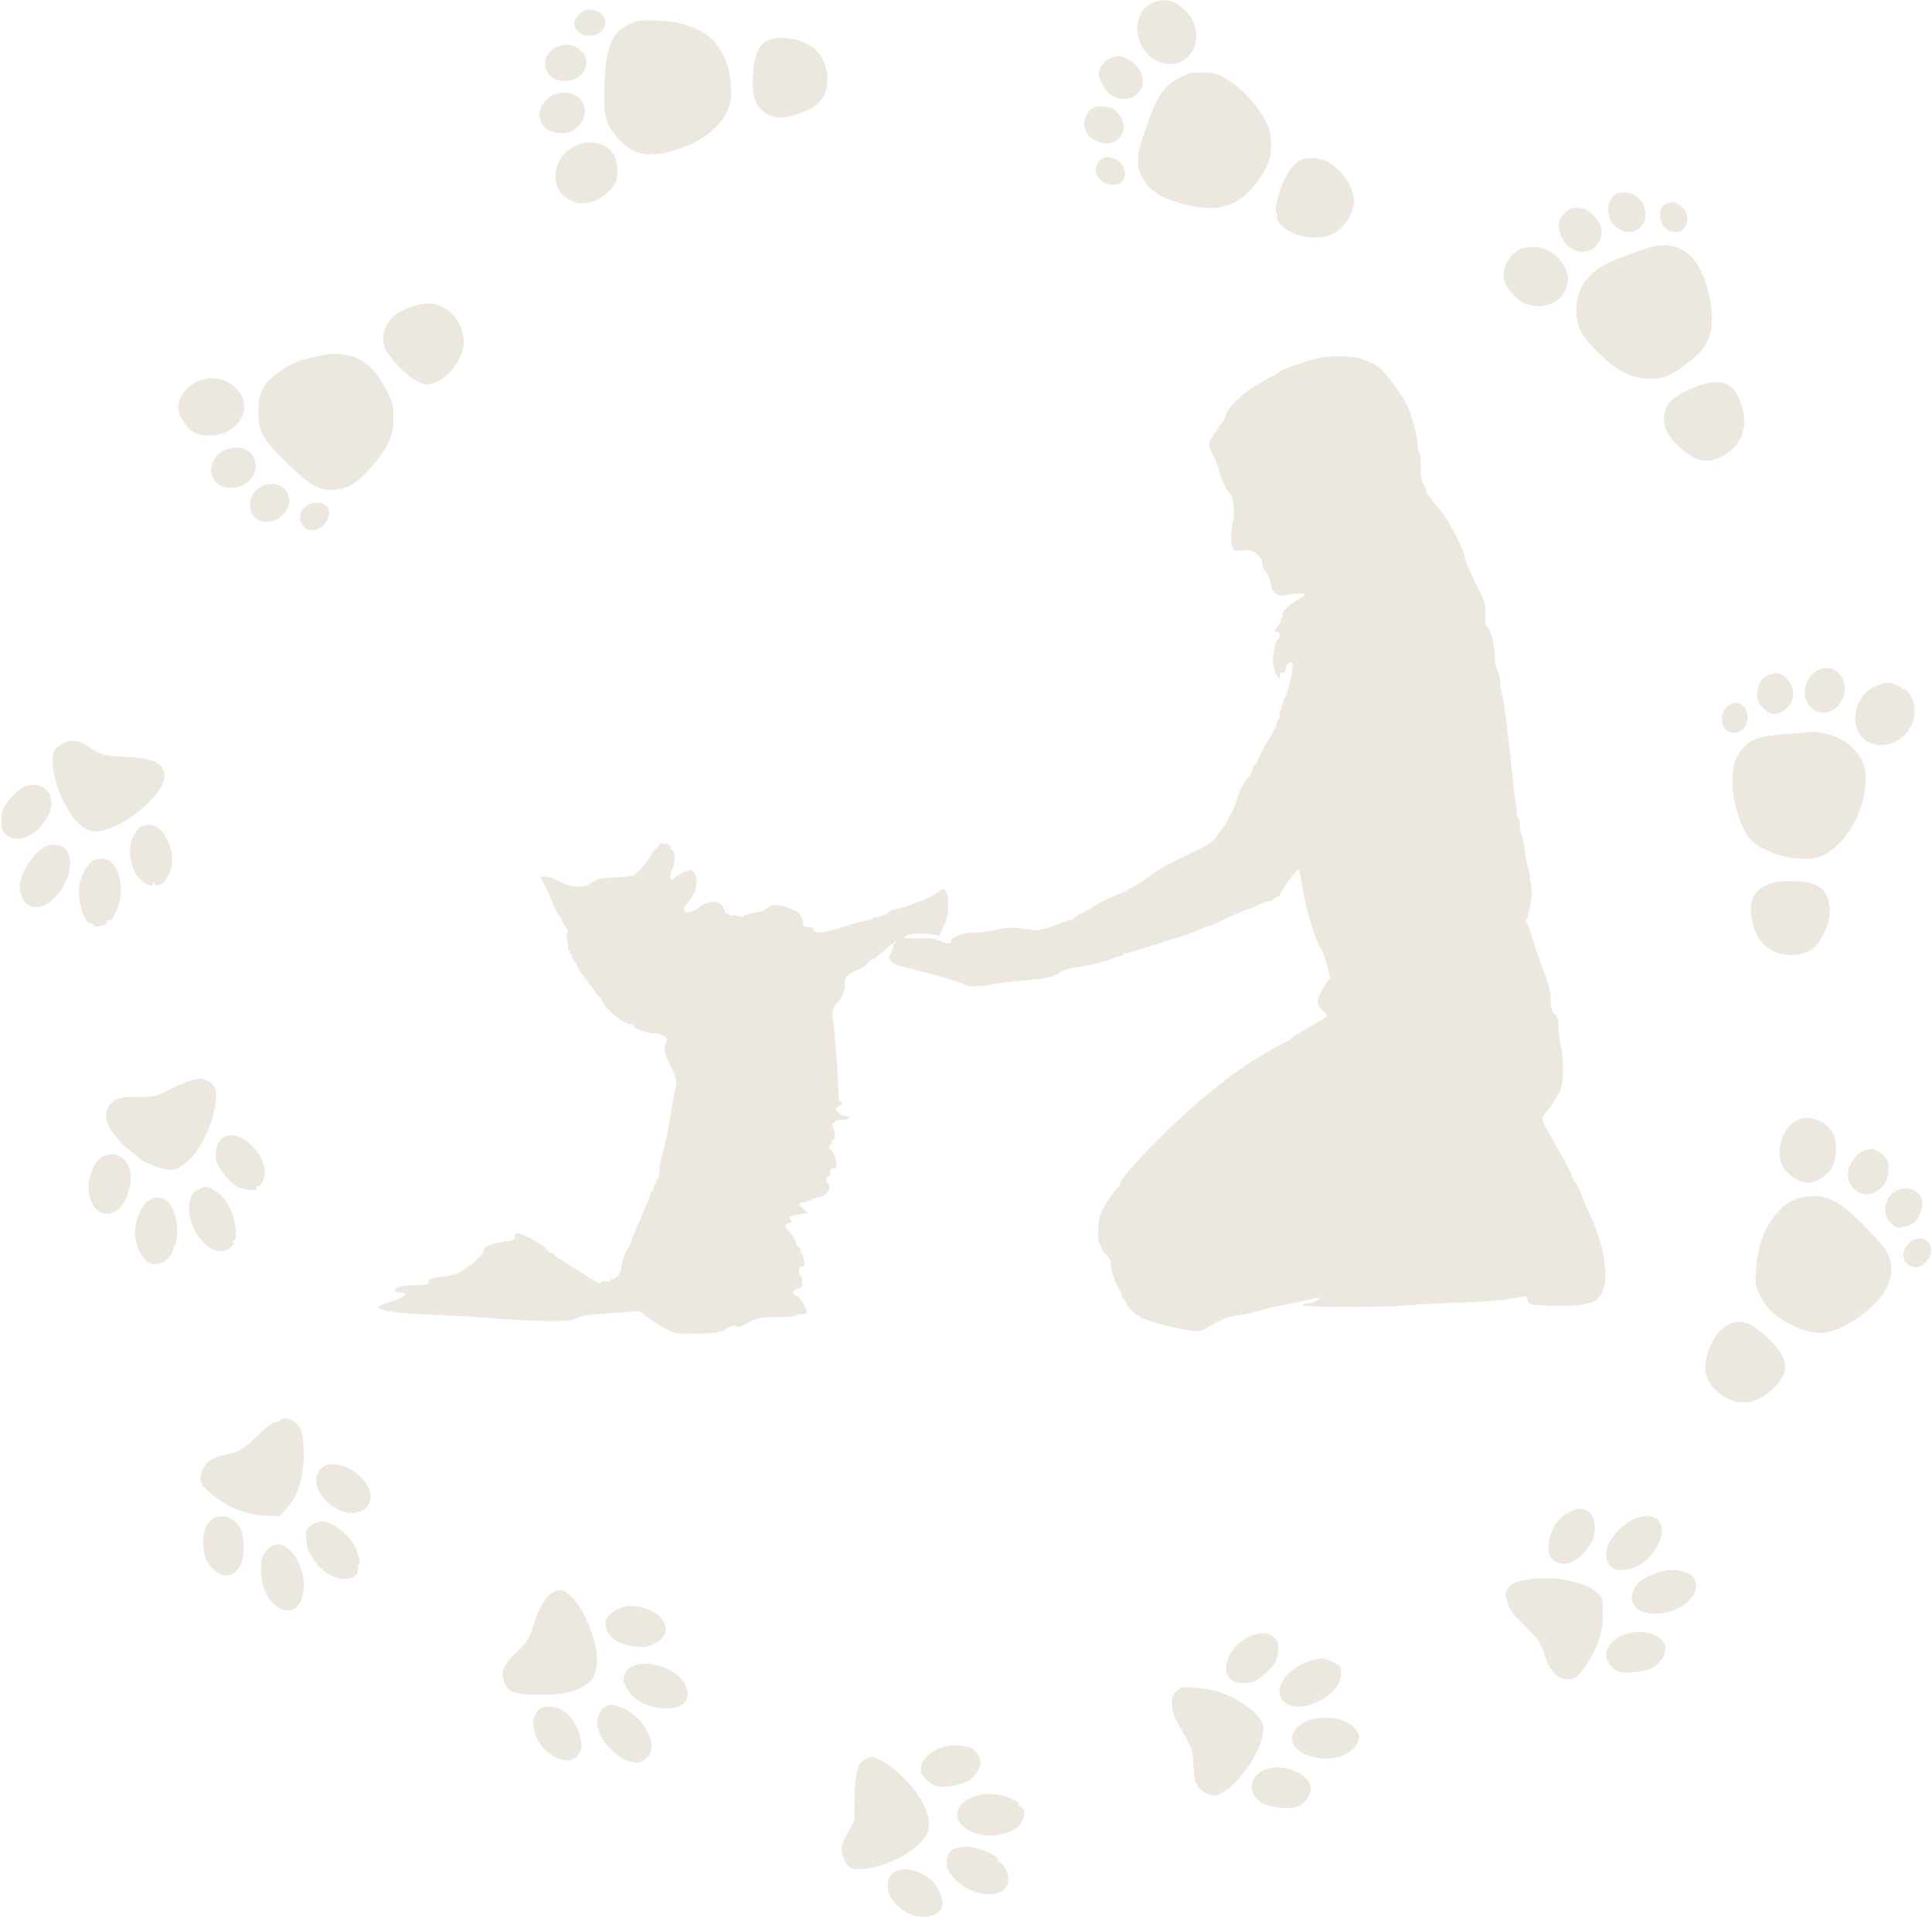 <?xml version="1.0" standalone="no"?>
<!DOCTYPE svg PUBLIC "-//W3C//DTD SVG 20010904//EN"
 "http://www.w3.org/TR/2001/REC-SVG-20010904/DTD/svg10.dtd">
<svg version="1.0" xmlns="http://www.w3.org/2000/svg"
 width="1073pt" height="1065pt" viewBox="0 0 1073 1065"
 preserveAspectRatio="xMidYMid meet">
<g transform="translate(0,1065) scale(0.1,-0.1)"
fill="#ece8df" stroke="none">
<path d="M6404 10635 c-107 -47 -119 -199 -23 -293 67 -65 171 -64 227 4 57
69 46 177 -26 247 -56 55 -116 69 -178 42z"/>
<path d="M3222 10575 c-41 -34 -43 -75 -6 -104 36 -28 86 -27 120 2 51 44 25
112 -47 123 -28 5 -41 1 -67 -21z"/>
<path d="M3517 10525 c-127 -49 -161 -139 -161 -430 0 -108 20 -160 91 -229
84 -83 171 -94 327 -42 181 61 290 181 287 315 -6 258 -137 385 -411 397 -68
3 -106 0 -133 -11z"/>
<path d="M4253 10419 c-46 -29 -65 -79 -71 -185 -6 -127 11 -175 78 -217 43
-27 88 -27 170 -1 92 29 142 73 159 140 21 83 -10 181 -73 229 -72 55 -204 72
-263 34z"/>
<path d="M3103 10393 c-117 -40 -92 -193 33 -193 104 0 159 104 90 169 -34 32
-74 40 -123 24z"/>
<path d="M6162 10324 c-20 -9 -39 -28 -49 -49 -16 -33 -16 -37 3 -82 34 -82
117 -116 185 -76 79 47 52 168 -47 209 -40 17 -49 17 -92 -2z"/>
<path d="M6610 10244 c-129 -49 -172 -98 -232 -267 -55 -155 -58 -166 -58
-218 0 -137 112 -224 333 -259 136 -22 241 21 324 134 65 88 83 134 83 208 -1
76 -14 116 -64 190 -47 72 -113 136 -184 179 -46 28 -67 34 -121 36 -36 1 -73
0 -81 -3z"/>
<path d="M3100 10133 c-41 -8 -88 -50 -99 -90 -21 -74 31 -133 117 -133 41 0
55 5 86 33 97 84 26 214 -104 190z"/>
<path d="M6050 10032 c-56 -56 -28 -145 55 -172 106 -35 178 74 107 159 -23
28 -36 34 -79 38 -48 5 -55 3 -83 -25z"/>
<path d="M3189 9837 c-123 -65 -142 -229 -34 -292 46 -27 79 -31 138 -14 46
12 110 68 127 109 19 47 8 135 -21 166 -52 57 -137 69 -210 31z"/>
<path d="M6132 9773 c-32 -6 -54 -54 -42 -90 21 -59 112 -81 146 -35 29 38 3
103 -47 121 -18 6 -32 10 -33 10 -1 -1 -11 -4 -24 -6z"/>
<path d="M7244 9768 c-63 -16 -116 -97 -149 -227 -11 -42 -13 -67 -7 -73 6 -6
8 -17 5 -25 -7 -19 32 -60 82 -86 61 -31 170 -35 222 -9 72 37 123 116 123
189 -1 69 -59 159 -137 210 -32 21 -100 31 -139 21z"/>
<path d="M8974 9572 c-65 -45 -53 -161 21 -196 50 -24 82 -20 116 13 65 66 10
191 -85 191 -22 0 -46 -4 -52 -8z"/>
<path d="M9260 9519 c-31 -12 -40 -26 -40 -62 0 -57 35 -96 87 -97 52 0 82 67
53 121 -9 15 -61 51 -72 48 -2 0 -14 -5 -28 -10z"/>
<path d="M8733 9493 c-31 -6 -70 -49 -75 -82 -6 -44 24 -112 63 -138 90 -62
197 15 168 121 -10 35 -69 96 -94 96 -7 0 -19 2 -27 4 -7 2 -23 1 -35 -1z"/>
<path d="M9130 9266 c-36 -13 -92 -33 -124 -45 -174 -63 -250 -153 -251 -296
0 -91 32 -150 131 -244 98 -94 183 -135 278 -136 79 0 124 20 221 99 63 51 86
79 106 131 44 108 -4 343 -89 439 -67 76 -157 93 -272 52z"/>
<path d="M8450 9269 c-70 -29 -111 -106 -95 -178 8 -40 70 -109 112 -126 87
-37 190 -5 224 68 24 55 24 83 -3 137 -32 62 -92 102 -160 107 -29 1 -64 -2
-78 -8z"/>
<path d="M2335 8960 c-55 -11 -125 -43 -152 -69 -52 -49 -70 -131 -41 -183 47
-84 155 -180 214 -191 100 -19 235 141 218 257 -21 131 -121 210 -239 186z"/>
<path d="M1825 8683 c-155 -27 -217 -51 -303 -120 -65 -53 -87 -102 -87 -198
0 -115 22 -154 159 -287 123 -119 169 -148 242 -149 88 -2 155 38 238 140 87
108 111 161 111 257 0 74 -3 87 -38 156 -46 90 -103 153 -164 179 -43 18 -119
29 -158 22z"/>
<path d="M7228 8634 c-59 -19 -114 -41 -122 -49 -8 -8 -17 -15 -21 -15 -3 0
-40 -20 -83 -45 -114 -66 -192 -144 -197 -195 0 -3 -14 -24 -31 -45 -17 -22
-39 -55 -48 -72 -16 -32 -15 -35 7 -80 13 -27 30 -70 37 -98 13 -47 44 -114
59 -125 20 -15 30 -89 20 -146 -13 -72 -15 -122 -5 -153 7 -21 12 -23 55 -18
38 4 51 1 79 -19 23 -18 32 -33 32 -53 0 -15 9 -36 20 -46 10 -9 22 -37 26
-61 8 -56 33 -78 76 -70 64 11 119 13 115 3 -2 -6 -19 -18 -38 -29 -53 -28
-92 -66 -85 -83 3 -8 1 -15 -5 -15 -6 0 -8 -4 -5 -9 3 -5 -3 -20 -14 -34 -24
-30 -25 -37 -6 -37 9 0 14 -9 13 -20 -1 -11 -4 -20 -7 -20 -12 0 -30 -68 -30
-114 0 -26 7 -60 15 -76 17 -34 27 -39 23 -12 -2 11 3 17 15 16 12 -1 17 6 17
22 0 24 24 43 37 30 10 -10 -16 -137 -37 -181 -11 -22 -21 -50 -23 -62 -2 -12
-6 -25 -9 -29 -4 -3 -4 -12 -2 -19 3 -7 1 -16 -5 -20 -6 -3 -11 -15 -11 -25 0
-10 -22 -54 -50 -98 -27 -44 -52 -92 -56 -106 -3 -14 -10 -26 -14 -26 -4 0
-11 -11 -14 -24 -3 -14 -12 -31 -19 -38 -25 -26 -55 -84 -67 -128 -6 -25 -24
-65 -38 -90 -15 -25 -27 -48 -27 -51 0 -3 -8 -13 -18 -23 -9 -10 -24 -30 -32
-45 -10 -20 -40 -41 -102 -71 -190 -91 -216 -106 -286 -159 -40 -29 -103 -67
-142 -83 -100 -41 -116 -49 -150 -73 -16 -11 -49 -29 -72 -39 -24 -11 -43 -23
-43 -28 0 -4 -3 -7 -7 -6 -5 1 -46 -13 -92 -31 -62 -24 -95 -31 -120 -27 -118
17 -139 17 -204 2 -38 -9 -96 -16 -129 -16 -59 0 -128 -27 -128 -51 0 -14 -28
-11 -65 7 -25 11 -56 15 -119 12 -66 -2 -83 0 -71 8 24 18 85 24 141 15 l51
-8 25 56 c19 43 25 71 24 120 -2 79 -21 99 -60 62 -23 -22 -197 -90 -244 -95
-13 -1 -27 -8 -31 -15 -5 -7 -14 -13 -22 -14 -8 -2 -20 -6 -26 -10 -7 -5 -17
-5 -23 -2 -5 3 -10 2 -10 -4 0 -5 -8 -9 -17 -9 -10 1 -69 -15 -132 -35 -124
-40 -181 -47 -181 -22 0 10 -10 15 -30 15 -25 0 -30 4 -30 24 0 14 -5 28 -10
31 -6 4 -8 10 -6 14 8 12 -91 53 -129 54 -21 1 -42 -7 -56 -19 -11 -10 -31
-20 -43 -21 -19 -1 -53 -8 -66 -13 -3 -1 -8 -2 -12 -1 -5 0 -8 -4 -8 -9 0 -7
-7 -7 -20 0 -12 6 -30 8 -40 5 -12 -4 -20 -2 -20 5 0 6 -4 8 -10 5 -5 -3 -12
6 -16 21 -10 39 -57 56 -103 37 -19 -8 -40 -21 -46 -29 -5 -7 -25 -16 -42 -19
-28 -4 -33 -2 -33 14 0 11 5 23 10 26 6 4 22 24 35 46 28 43 33 103 10 133
-12 16 -18 17 -47 7 -17 -6 -42 -21 -55 -33 -20 -19 -23 -19 -29 -4 -3 9 1 32
11 52 18 37 14 104 -6 104 -6 0 -8 4 -4 9 3 5 0 13 -7 18 -20 12 -58 11 -58
-1 0 -6 -9 -17 -20 -24 -11 -7 -20 -17 -20 -22 0 -17 -81 -114 -101 -122 -10
-4 -56 -9 -101 -12 -46 -3 -84 -5 -85 -7 -2 -1 -6 -2 -10 -3 -5 -1 -24 -11
-43 -23 -45 -28 -114 -23 -174 12 -24 14 -57 25 -75 25 l-33 0 21 -35 c11 -19
32 -66 47 -103 14 -37 33 -72 40 -78 8 -6 14 -17 14 -24 0 -6 9 -24 21 -38 11
-15 16 -28 11 -30 -5 -1 -6 -20 -1 -45 4 -23 5 -45 3 -49 -3 -5 0 -8 6 -8 6 0
8 -4 5 -10 -3 -5 -1 -10 6 -10 7 0 9 -3 6 -6 -4 -4 2 -19 13 -34 11 -16 20
-32 20 -37 0 -5 23 -37 50 -71 27 -34 50 -65 50 -68 0 -4 8 -13 17 -20 10 -7
18 -16 18 -21 1 -34 119 -133 159 -133 9 0 16 -4 16 -8 0 -15 70 -42 108 -42
50 0 86 -24 72 -50 -16 -31 -12 -54 25 -132 33 -70 35 -78 26 -121 -6 -25 -18
-92 -26 -148 -9 -57 -25 -139 -37 -184 -12 -44 -23 -96 -25 -115 -5 -57 -6
-60 -15 -60 -5 0 -7 -4 -3 -9 3 -5 1 -12 -5 -16 -5 -3 -10 -15 -10 -26 0 -10
-4 -19 -10 -19 -5 0 -9 -3 -8 -7 1 -5 -3 -19 -9 -33 -51 -121 -67 -159 -78
-185 -7 -16 -17 -41 -21 -55 -3 -14 -10 -27 -14 -30 -12 -9 -40 -90 -40 -115
0 -25 -37 -68 -52 -59 -4 3 -8 0 -8 -7 0 -7 -10 -9 -25 -7 -13 3 -26 0 -28 -6
-5 -13 -15 -7 -138 75 -46 30 -92 58 -101 62 -10 3 -18 11 -18 17 0 5 -7 10
-15 10 -7 0 -18 6 -22 13 -18 30 -139 97 -174 97 -5 0 -9 -9 -9 -19 0 -16 -9
-21 -47 -26 -75 -10 -128 -30 -125 -47 4 -24 -106 -120 -153 -133 -16 -5 -32
-9 -35 -10 -3 -1 -31 -5 -62 -9 -32 -5 -57 -11 -56 -15 3 -26 -7 -30 -77 -30
-75 0 -121 -14 -110 -32 4 -5 17 -9 31 -9 51 0 23 -27 -51 -49 -41 -12 -75
-25 -75 -30 0 -9 39 -23 80 -27 14 -2 43 -5 65 -8 22 -2 108 -7 190 -11 83 -3
166 -7 185 -9 351 -29 554 -32 582 -9 17 14 71 22 183 28 50 3 107 8 129 11
21 3 41 2 45 -3 10 -16 106 -79 155 -103 41 -19 59 -21 164 -18 98 2 123 6
147 23 32 21 62 27 70 15 3 -5 30 6 61 22 51 28 64 31 160 32 57 0 104 4 104
9 0 4 14 7 30 7 17 0 30 4 30 9 0 26 -34 83 -56 93 -29 14 -27 30 7 38 18 5
24 13 25 35 0 17 -3 32 -8 35 -4 3 -9 17 -10 30 -2 18 2 25 14 25 10 0 18 5
17 10 0 21 -12 61 -22 73 -5 6 -6 12 -1 12 5 0 1 5 -8 11 -10 5 -18 18 -18 28
0 11 -13 33 -30 51 -35 38 -37 46 -9 55 15 5 17 10 9 20 -14 17 -6 21 52 30
l48 7 -25 20 c-29 23 -32 38 -7 38 9 0 30 7 46 15 15 8 36 15 45 15 37 0 76
59 50 75 -14 9 -11 45 4 42 7 -1 11 7 9 21 -2 16 2 22 16 22 17 0 19 6 17 36
-2 20 -14 48 -27 62 -16 17 -19 26 -10 29 6 3 12 11 12 19 0 8 4 14 10 14 11
0 8 49 -4 68 -12 20 14 42 50 42 18 0 36 4 39 10 3 6 -4 10 -18 10 -13 0 -32
9 -43 21 -19 21 -16 27 21 43 6 3 4 8 -3 14 -8 5 -13 12 -13 16 1 3 0 9 -1 14
-1 4 -3 41 -4 82 -4 105 -20 297 -28 347 -7 38 3 77 24 93 22 18 47 78 43 106
-4 26 0 35 24 51 15 11 43 25 61 33 18 7 37 21 43 31 5 11 16 19 23 19 7 0 37
22 67 50 30 27 59 50 64 49 6 0 4 -3 -2 -6 -7 -2 -13 -12 -13 -22 0 -9 -6 -26
-14 -37 -12 -17 -12 -22 2 -41 17 -20 37 -27 187 -64 101 -25 205 -57 219 -67
19 -15 91 -14 167 1 41 9 119 18 174 22 109 7 156 18 196 46 14 10 59 23 100
29 83 13 144 27 174 40 38 16 60 23 68 22 4 -1 7 3 7 10 0 6 3 9 6 5 3 -3 18
-2 32 3 15 5 108 34 207 65 99 32 185 61 191 67 7 5 23 11 35 13 13 3 66 25
116 50 51 25 98 45 105 45 7 0 35 11 61 25 26 14 52 23 56 20 5 -3 16 2 24 10
9 8 20 15 26 15 6 0 11 5 11 10 0 20 89 140 103 140 3 0 10 -33 16 -72 11 -72
37 -189 49 -218 3 -8 6 -17 7 -20 23 -78 32 -100 48 -123 11 -16 27 -60 37
-98 l17 -69 -24 -36 c-56 -82 -58 -114 -9 -156 21 -18 21 -18 1 -33 -11 -9
-57 -36 -102 -61 -46 -25 -83 -49 -83 -55 0 -5 -3 -8 -7 -7 -9 2 -158 -83
-239 -136 -70 -46 -98 -67 -244 -187 -184 -150 -460 -437 -460 -477 0 -6 -3
-12 -8 -14 -13 -6 -81 -106 -98 -145 -18 -43 -21 -157 -5 -177 6 -7 9 -15 6
-18 -3 -2 9 -17 25 -33 21 -20 30 -38 30 -61 0 -33 19 -87 47 -139 10 -16 16
-32 15 -35 -1 -3 5 -13 13 -23 8 -9 15 -21 15 -25 0 -5 15 -22 33 -39 42 -40
130 -70 288 -98 77 -14 81 -13 117 7 89 52 125 66 184 73 35 4 68 10 73 13 6
4 19 8 30 9 11 2 31 7 45 12 14 5 54 14 90 20 36 6 98 19 138 30 40 10 72 15
72 11 0 -10 -47 -30 -70 -30 -10 0 -22 -4 -25 -10 -8 -13 482 -13 595 0 47 5
171 12 275 14 110 3 226 11 275 20 105 20 97 20 104 -7 5 -23 11 -24 103 -30
104 -6 227 3 259 21 62 33 81 97 64 224 -11 86 -34 161 -81 263 -18 39 -33 72
-34 75 -5 24 -39 100 -44 100 -4 0 -13 17 -20 38 -8 20 -37 77 -65 126 -114
199 -108 186 -92 211 8 12 21 29 28 37 16 17 31 41 58 90 24 44 28 170 8 259
-6 30 -12 78 -13 108 0 40 -5 56 -20 67 -15 11 -20 28 -22 67 -1 29 -3 52 -3
52 -1 0 -4 13 -6 29 -3 16 -16 54 -29 85 -12 31 -38 103 -55 161 -18 58 -36
110 -41 116 -5 6 -5 14 -1 18 4 4 7 11 8 14 0 4 6 34 13 66 10 46 11 74 2 130
-11 68 -17 95 -22 106 -3 8 -5 20 -14 88 -4 34 -11 62 -14 62 -4 0 -8 21 -9
47 -1 26 -7 50 -13 54 -6 4 -9 11 -6 16 3 4 1 30 -4 57 -5 27 -20 160 -34 295
-14 135 -32 271 -40 301 -8 30 -15 71 -15 90 0 20 -6 44 -13 55 -8 11 -15 51
-16 89 -2 66 -24 144 -44 157 -5 4 -9 35 -8 69 1 58 -4 73 -53 169 -30 58 -57
123 -61 145 -10 63 -105 235 -159 290 -26 28 -50 61 -53 75 -2 14 -9 31 -14
37 -15 18 -20 52 -19 122 0 34 -3 62 -8 62 -4 0 -8 16 -9 35 -2 58 -34 176
-64 235 -15 30 -55 90 -89 132 -54 67 -69 80 -126 102 -54 22 -80 26 -162 26
-83 -1 -112 -6 -204 -36z"/>
<path d="M1107 8535 c-67 -23 -117 -88 -117 -152 0 -36 36 -98 70 -123 65 -46
174 -39 238 16 92 78 74 197 -39 254 -44 23 -98 25 -152 5z"/>
<path d="M9420 8502 c-127 -52 -165 -86 -176 -154 -10 -58 11 -109 68 -167 88
-89 161 -111 244 -70 127 61 165 186 101 329 -40 91 -119 111 -237 62z"/>
<path d="M1270 8158 c-135 -38 -127 -218 10 -218 78 0 140 55 140 124 0 73
-70 117 -150 94z"/>
<path d="M1481 7959 c-70 -15 -113 -96 -84 -157 26 -53 91 -67 149 -31 109 67
58 215 -65 188z"/>
<path d="M1709 7845 c-39 -21 -54 -65 -35 -103 34 -67 136 -37 152 45 12 59
-55 92 -117 58z"/>
<path d="M10083 6919 c-45 -29 -70 -96 -54 -149 32 -108 165 -105 207 6 42
111 -57 205 -153 143z"/>
<path d="M9811 6896 c-33 -18 -50 -53 -51 -104 0 -33 6 -49 28 -71 37 -39 64
-46 106 -26 69 33 86 122 35 180 -34 38 -74 46 -118 21z"/>
<path d="M10441 6848 c-169 -48 -188 -303 -26 -334 160 -30 283 164 184 290
-11 14 -25 24 -30 21 -5 -4 -9 -2 -9 4 0 8 -64 33 -80 30 -3 0 -20 -5 -39 -11z"/>
<path d="M9620 6743 c-47 -17 -70 -74 -50 -124 23 -55 100 -52 127 5 30 65
-18 140 -77 119z"/>
<path d="M10045 6583 c-11 -1 -74 -7 -141 -12 -157 -11 -210 -37 -257 -126
-53 -100 -17 -338 68 -449 68 -89 294 -146 402 -101 131 55 243 249 244 421 1
88 -23 139 -92 198 -55 46 -159 79 -224 69z"/>
<path d="M349 6521 c-18 -9 -39 -27 -47 -41 -38 -73 34 -303 125 -394 62 -62
98 -69 187 -35 138 51 297 202 299 283 2 74 -55 104 -211 112 -128 6 -144 10
-210 56 -53 37 -94 42 -143 19z"/>
<path d="M110 6266 c-19 -13 -50 -45 -69 -71 -29 -40 -34 -55 -33 -102 0 -47
5 -60 26 -79 63 -59 185 -1 237 113 11 22 17 52 15 65 -3 12 -5 29 -5 36 -1 7
-12 24 -26 37 -33 34 -97 34 -145 1z"/>
<path d="M783 6058 c-13 -6 -32 -30 -44 -54 -38 -80 -10 -207 55 -252 36 -25
56 -28 56 -9 0 8 3 7 10 -3 14 -23 56 6 80 56 25 51 21 125 -11 190 -34 72
-90 99 -146 72z"/>
<path d="M264 5952 c-67 -21 -154 -148 -154 -226 0 -50 30 -103 65 -112 118
-30 261 188 200 305 -9 19 -25 30 -46 35 -35 7 -35 7 -65 -2z"/>
<path d="M503 5858 c-37 -42 -54 -75 -62 -127 -13 -84 26 -211 65 -211 8 0 14
-4 14 -9 0 -11 35 -9 62 3 10 5 15 13 11 19 -4 6 0 8 9 4 11 -4 23 9 42 46 45
90 31 233 -27 279 -32 25 -89 23 -114 -4z"/>
<path d="M9863 5750 c-22 -3 -59 -18 -81 -32 -51 -34 -68 -94 -52 -177 24
-126 103 -196 220 -196 77 1 123 26 163 90 77 124 64 255 -31 301 -39 20 -139
26 -219 14z"/>
<path d="M1075 4653 c-16 -3 -73 -26 -125 -51 -93 -46 -96 -47 -184 -45 -110
3 -151 -16 -176 -83 -18 -48 48 -154 138 -221 20 -15 39 -31 42 -35 14 -18
115 -60 157 -64 42 -5 53 -2 89 24 52 38 86 82 125 162 57 117 77 251 42 285
-16 17 -58 36 -71 34 -4 -1 -20 -4 -37 -6z"/>
<path d="M9963 4417 c-73 -50 -103 -179 -59 -253 25 -42 92 -84 134 -84 46 0
102 33 132 77 34 50 36 166 4 210 -54 73 -145 95 -211 50z"/>
<path d="M1253 4339 c-33 -12 -54 -51 -55 -102 0 -37 6 -55 38 -101 22 -30 55
-64 75 -76 38 -21 126 -29 114 -10 -3 6 -1 10 6 10 21 0 38 34 39 78 1 110
-132 233 -217 201z"/>
<path d="M10354 4259 c-38 -11 -80 -63 -89 -111 -16 -84 64 -156 138 -124 52
22 79 59 85 114 5 58 -7 86 -51 112 -35 22 -38 22 -83 9z"/>
<path d="M568 4224 c-33 -17 -63 -72 -73 -131 -16 -99 29 -185 97 -185 66 0
117 67 133 173 17 112 -70 191 -157 143z"/>
<path d="M1100 4042 c-73 -36 -66 -175 14 -276 36 -45 73 -66 116 -66 32 0 75
34 65 50 -4 6 -1 10 4 10 22 0 12 107 -14 162 -32 65 -52 91 -96 117 -41 25
-45 26 -89 3z"/>
<path d="M10528 4034 c-35 -18 -58 -62 -58 -109 0 -27 8 -44 30 -67 27 -26 36
-30 68 -24 20 3 48 14 61 24 30 22 54 87 46 124 -13 59 -87 85 -147 52z"/>
<path d="M10015 4000 c-138 -22 -248 -188 -262 -397 -6 -89 -5 -95 25 -155 36
-73 90 -119 196 -169 114 -53 205 -42 328 40 163 109 227 222 193 339 -13 44
-33 70 -131 172 -151 156 -222 191 -349 170z"/>
<path d="M823 3979 c-38 -24 -73 -107 -73 -171 0 -96 53 -182 111 -180 39 1
74 24 94 62 9 17 13 30 9 30 -4 0 0 7 7 16 22 27 16 147 -11 198 -34 66 -80
82 -137 45z"/>
<path d="M10596 3739 c-31 -37 -33 -77 -6 -107 42 -45 113 -15 132 55 21 76
-74 115 -126 52z"/>
<path d="M9624 3302 c-50 -16 -91 -56 -119 -116 -54 -118 -44 -198 32 -266
102 -89 222 -78 324 30 81 87 71 157 -37 262 -88 84 -141 108 -200 90z"/>
<path d="M1555 2760 c-3 -5 -14 -10 -24 -10 -10 0 -31 -12 -47 -26 -16 -15
-49 -45 -74 -68 -65 -60 -89 -73 -159 -87 -75 -14 -116 -45 -132 -100 -15 -50
-5 -70 64 -125 87 -69 178 -105 280 -112 l88 -5 42 45 c41 43 74 115 83 182 2
17 6 49 9 71 3 22 3 73 -1 113 -5 60 -11 77 -34 102 -28 30 -82 42 -95 20z"/>
<path d="M1810 2511 c-13 -4 -32 -21 -42 -38 -58 -98 101 -256 224 -222 65 17
86 84 47 149 -52 85 -151 134 -229 111z"/>
<path d="M8713 2249 c-65 -32 -113 -113 -113 -190 0 -51 12 -73 48 -88 59 -24
133 16 185 101 40 64 29 165 -19 187 -35 16 -53 14 -101 -10z"/>
<path d="M1182 2214 c-48 -33 -63 -98 -47 -196 10 -57 70 -118 117 -118 38 0
56 11 83 55 25 39 25 156 1 203 -32 62 -107 89 -154 56z"/>
<path d="M9070 2209 c-79 -36 -150 -127 -150 -193 0 -39 21 -76 47 -82 82 -21
177 27 231 116 78 130 6 220 -128 159z"/>
<path d="M1733 2180 c-29 -17 -33 -25 -33 -64 0 -25 5 -57 11 -73 32 -87 125
-164 199 -165 50 0 84 25 77 59 -2 13 0 23 5 23 12 0 1 53 -19 97 -31 67 -130
142 -188 143 -11 0 -35 -9 -52 -20z"/>
<path d="M1486 2043 c-34 -34 -40 -59 -34 -143 15 -204 212 -275 234 -84 14
114 -64 254 -140 254 -23 0 -42 -8 -60 -27z"/>
<path d="M9210 1916 c-73 -27 -86 -35 -113 -63 -63 -67 -37 -147 53 -163 154
-28 322 102 255 197 -28 40 -127 55 -195 29z"/>
<path d="M8505 1879 c-79 -10 -110 -23 -131 -54 -16 -25 -16 -30 -1 -78 13
-41 33 -67 93 -126 84 -84 95 -101 120 -184 25 -85 90 -133 153 -111 37 13
114 130 141 214 25 78 31 201 11 238 -39 73 -223 121 -386 101z"/>
<path d="M3074 1807 c-48 -27 -81 -85 -120 -212 -16 -50 -30 -70 -86 -124 -76
-72 -91 -112 -64 -174 20 -49 68 -62 211 -61 116 1 178 16 241 57 39 26 52 51
59 115 12 101 -67 306 -146 377 -41 37 -61 42 -95 22z"/>
<path d="M3460 1723 c-77 -28 -108 -65 -95 -114 15 -59 73 -96 164 -105 49 -6
67 -3 104 15 62 30 78 69 52 125 -27 57 -158 103 -225 79z"/>
<path d="M9070 1583 c-89 -15 -150 -67 -150 -127 0 -38 37 -82 77 -93 44 -11
150 4 185 25 58 36 84 105 55 143 -31 40 -106 63 -167 52z"/>
<path d="M6970 1571 c-93 -29 -160 -108 -160 -190 0 -31 6 -44 26 -60 29 -23
85 -28 128 -11 34 12 104 77 122 111 17 35 18 106 1 123 -33 34 -68 42 -117
27z"/>
<path d="M7300 1431 c-120 -25 -222 -137 -188 -208 29 -61 120 -71 214 -22 74
38 115 86 121 142 4 33 1 46 -13 58 -18 15 -80 40 -93 38 -3 -1 -22 -4 -41 -8z"/>
<path d="M3514 1396 c-18 -8 -36 -27 -44 -46 -12 -29 -11 -37 8 -74 38 -71
124 -116 221 -116 103 0 144 53 106 134 -40 85 -201 141 -291 102z"/>
<path d="M6538 1260 c-24 -18 -28 -29 -28 -73 0 -40 8 -66 36 -117 20 -36 45
-83 57 -105 17 -30 23 -61 25 -124 2 -66 7 -89 24 -113 27 -38 79 -61 110 -49
119 45 272 279 253 385 -9 47 -80 112 -168 156 -74 36 -119 48 -217 56 -57 5
-69 3 -92 -16z"/>
<path d="M3353 1165 c-13 -9 -27 -33 -33 -55 -26 -97 105 -249 216 -250 35 0
71 29 80 67 19 72 -62 195 -154 234 -53 23 -81 24 -109 4z"/>
<path d="M2991 1151 c-51 -51 -33 -152 39 -223 72 -70 157 -75 190 -13 30 56
-19 183 -89 230 -45 32 -112 34 -140 6z"/>
<path d="M7295 1101 c-76 -15 -130 -72 -118 -122 9 -39 41 -66 99 -84 101 -32
214 -5 254 60 25 41 25 56 -2 90 -42 54 -135 76 -233 56z"/>
<path d="M5240 947 c-88 -30 -138 -87 -124 -142 7 -29 56 -69 95 -79 34 -8
125 9 166 31 17 9 41 34 53 55 18 33 20 43 10 72 -6 19 -22 41 -35 50 -32 21
-122 28 -165 13z"/>
<path d="M4804 878 c-41 -20 -56 -75 -58 -215 l-1 -128 -38 -67 c-40 -71 -43
-97 -15 -154 22 -48 54 -56 141 -40 127 25 256 98 307 175 48 74 4 196 -117
322 -60 62 -149 120 -183 118 -8 0 -25 -5 -36 -11z"/>
<path d="M7035 824 c-103 -35 -113 -144 -17 -193 45 -23 134 -32 180 -18 45
14 82 60 82 102 0 77 -147 143 -245 109z"/>
<path d="M5436 678 c-85 -18 -137 -77 -116 -132 25 -67 138 -109 234 -87 77
17 119 48 131 95 8 34 7 40 -14 57 -13 11 -20 19 -15 19 18 0 -34 31 -70 41
-53 15 -103 17 -150 7z"/>
<path d="M5355 392 c-57 -4 -84 -20 -95 -60 -31 -112 166 -243 292 -193 32 12
48 39 48 78 0 35 -36 96 -52 87 -6 -4 -8 -3 -4 4 18 29 -117 89 -189 84z"/>
<path d="M4980 258 c-37 -19 -49 -39 -50 -84 0 -92 118 -184 218 -170 80 11
105 55 73 128 -10 24 -28 53 -39 64 -55 58 -150 87 -202 62z"/>
</g>
</svg>
